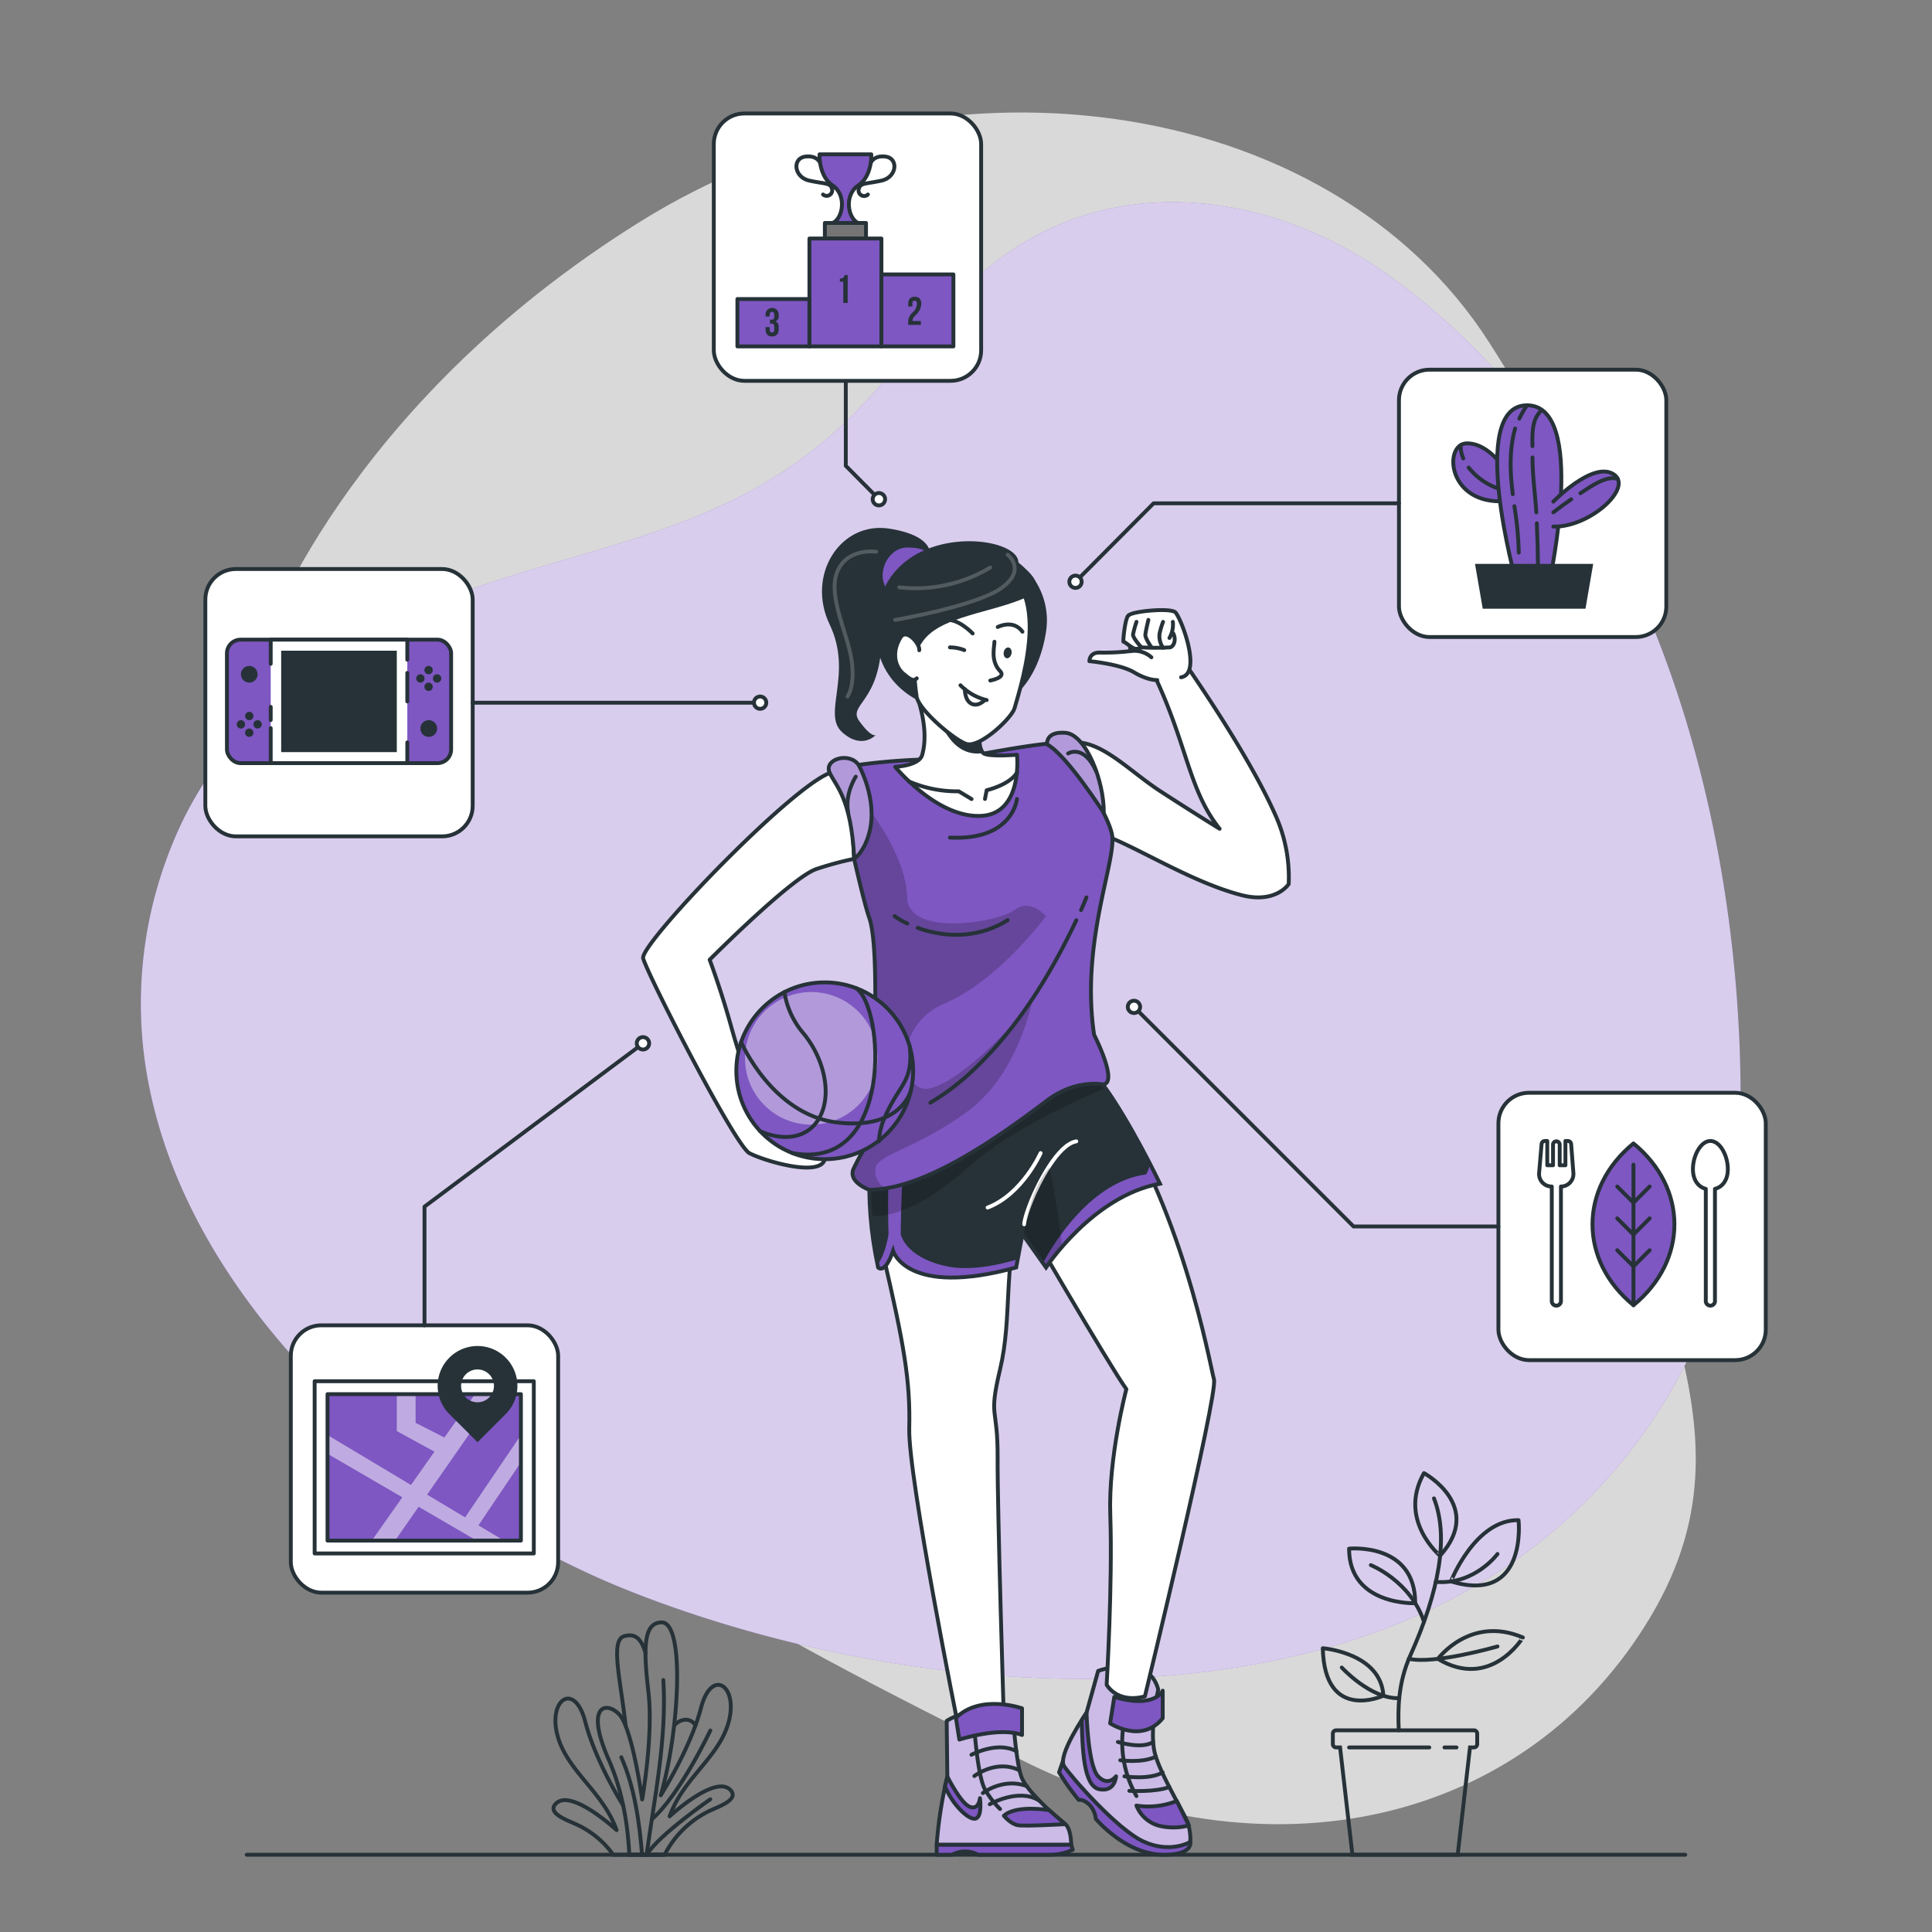<svg xmlns="http://www.w3.org/2000/svg" xmlns:xlink="http://www.w3.org/1999/xlink" viewBox="0 0 500 500"><rect x="0" y="0" width="500" height="500" fill="#808080" stroke="none"/><defs><clipPath id="freepik--clip-path--inject-62"><rect x="90.84" y="354.72" width="37.9" height="50.05" transform="translate(489.53 269.96) rotate(90)" style="fill:#7E57C2;stroke:#263238;stroke-linecap:round;stroke-linejoin:round"></rect></clipPath><clipPath id="freepik--clip-path-2--inject-62"><path d="M284.2,432.43s13-4.79,15.55,4.79c0,0-2.32,10.55-.93,16.31s8.38,16.79,8.82,18.89c.84,4.09.2,4.37.2,4.37s-5.09,2.94-11.92-.21-18.68-16.7-20.53-19.49,5.8-13.83,5.8-13.83Z" style="fill:#fff;stroke:#263238;stroke-linecap:round;stroke-linejoin:round"></path></clipPath><clipPath id="freepik--clip-path-3--inject-62"><path d="M235.31,267.16s-16.15,23.2-8.06,60.86c0,0,1.7,2,3.88-4.29,0,0,3.46,12.07,31.85,4.29l1.63-8.64,6.1,8.64s12.13-18.53,29.49-21.69c0,0-7.74-16.13-14.77-25.67l-5.84-17.45Z" style="fill:#263238;stroke:#263238;stroke-miterlimit:10"></path></clipPath><clipPath id="freepik--clip-path-4--inject-62"><path d="M245,445.38s5.54-3.95,17-3.16c0,0,.83,13.75,2.39,17.75s9.78,10.93,11.31,12.12,1.53,5.34,1.53,5.34H242.41a110.26,110.26,0,0,1,2.76-17.66Z" style="fill:#fff;stroke:#263238;stroke-linecap:round;stroke-linejoin:round"></path></clipPath><clipPath id="freepik--clip-path-5--inject-62"><path d="M274.65,192.39s11.83,17,13.13,23.55-8.19,27.72-4.63,51.85c0,0,6.44,12.56,2.28,12.87,0,0-7-1.5-14.48,4.17-12.51,9.45-31.62,23.08-46,23.08,0,0-5.68-2-4-5.54a62.76,62.76,0,0,1,4-7.12s3.54-47.87,0-57.76c-1.24-3.46-3.91-15.24-3.91-15.24-.55-16.67-4.38-23.29-4.38-23.29s9.86-2.54,30.84-2.58C247.53,196.38,270.87,191.69,274.65,192.39Z" style="fill:#7E57C2;stroke:#263238;stroke-linecap:round;stroke-linejoin:round"></path></clipPath><clipPath id="freepik--clip-path-6--inject-62"><path d="M271,192.65s-.54-3.42,4.74-3,10,12.38,9.92,20.73C285.61,210.35,276.16,195.48,271,192.65Z" style="fill:#7E57C2;stroke:#263238;stroke-linecap:round;stroke-linejoin:round"></path></clipPath><clipPath id="freepik--clip-path-7--inject-62"><path d="M221.08,222.25s2.56-1.64,3.9-6.78c2.27-8.7-2.78-17.51-2.78-17.51-2.4-3.46-9.07-1.49-7.49,2S220.29,206.47,221.08,222.25Z" style="fill:#7E57C2;stroke:#263238;stroke-linecap:round;stroke-linejoin:round"></path></clipPath></defs><g id="freepik--background-simple--inject-62"><path d="M67.93,167.09s-27.88,72,11.3,144.5S199.11,422.39,263.7,455.14s131.66,16.8,163.53-36.84-11.84-91.93-11.9-168.42,11.45-96.74-30-161.36-143.06-78.93-219.9-31S67.93,167.09,67.93,167.09Z" style="fill:#fff;opacity:0.7"></path><path d="M38.92,282.72a108.62,108.62,0,0,1,5.78-64.5c11.56-28.56,36.37-48.85,64.18-60.69C149.28,140.32,189,140,221.79,106.28c10.13-10.4,18.64-22.31,29-32.49,30.52-30,75.19-26.4,108.55-2.58,69.59,49.69,94.62,148.11,90.75,229.47-1.74,36.51-19.17,70.49-46.76,94.45-62.4,54.18-168.36,45.06-240,16.78C109.83,390.82,51.47,341.62,38.92,282.72Z" style="fill:#7E57C2"></path><path d="M38.92,282.72a108.62,108.62,0,0,1,5.78-64.5c11.56-28.56,36.37-48.85,64.18-60.69C149.28,140.32,189,140,221.79,106.28c10.13-10.4,18.64-22.31,29-32.49,30.52-30,75.19-26.4,108.55-2.58,69.59,49.69,94.62,148.11,90.75,229.47-1.74,36.51-19.17,70.49-46.76,94.45-62.4,54.18-168.36,45.06-240,16.78C109.83,390.82,51.47,341.62,38.92,282.72Z" style="fill:#fff;opacity:0.7"></path></g><g id="freepik--Floor--inject-62"><line x1="63.85" y1="480" x2="436.15" y2="480" style="fill:none;stroke:#263238;stroke-linecap:round;stroke-linejoin:round"></line></g><g id="freepik--Plant--inject-62"><path d="M342.34,426.56s15.05,1.19,15.68,12.29C358,438.85,342.78,445.87,342.34,426.56Z" style="fill:none;stroke:#263238;stroke-linecap:round;stroke-linejoin:round"></path><path d="M372.12,429.32s8.41-11.37,22-5.54C394.12,423.78,385.82,437.52,372.12,429.32Z" style="fill:none;stroke:#263238;stroke-linecap:round;stroke-linejoin:round"></path><path d="M393,393.42s2.42,21.87-17.49,15.85C375.47,409.27,381.79,393.19,393,393.42Z" style="fill:none;stroke:#263238;stroke-linecap:round;stroke-linejoin:round"></path><path d="M368.52,381.24s15.74,8.5,4.17,21.38C372.69,402.62,361.64,393.42,368.52,381.24Z" style="fill:none;stroke:#263238;stroke-linecap:round;stroke-linejoin:round"></path><path d="M349.14,400.79s17.12-1.73,17.12,14.12C366.26,414.91,349.14,415.59,349.14,400.79Z" style="fill:none;stroke:#263238;stroke-linecap:round;stroke-linejoin:round"></path><path d="M362,447.8c-.24-5.32-.24-12.16,3-19.39,7.49-16.68,10-30.73,6.11-40.63" style="fill:none;stroke:#263238;stroke-linecap:round;stroke-linejoin:round"></path><path d="M354.77,405.05s10.26,4.08,13.75,14.65" style="fill:none;stroke:#263238;stroke-linecap:round;stroke-linejoin:round"></path><path d="M387.55,402.17s-5.93,8.08-16,7.21" style="fill:none;stroke:#263238;stroke-linecap:round;stroke-linejoin:round"></path><path d="M387.55,426.1s-16.42,4.73-22.95,3.18" style="fill:none;stroke:#263238;stroke-linecap:round;stroke-linejoin:round"></path><path d="M347.25,431.56s7.34,8.06,14.72,7.93" style="fill:none;stroke:#263238;stroke-linecap:round;stroke-linejoin:round"></path><path d="M381.5,447.8H345.81a.87.87,0,0,0-.87.87v2.71a.87.87,0,0,0,.87.86h1L350,480h27.25l3.18-27.76h1a.87.87,0,0,0,.87-.86v-2.71A.87.87,0,0,0,381.5,447.8Z" style="fill:none;stroke:#263238;stroke-miterlimit:10"></path><line x1="349.14" y1="452.24" x2="369.9" y2="452.24" style="fill:none;stroke:#263238;stroke-linecap:round;stroke-linejoin:round"></line><line x1="373.82" y1="452.24" x2="376.94" y2="452.24" style="fill:none;stroke:#263238;stroke-linecap:round;stroke-linejoin:round"></line><path d="M189.13,463.35c-3.84-4.38-15.84,6.73-15.84,6.73,3.61-10.11,12.93-15.31,15.34-24.64s-4.51-13.83-7.22-3.41S171,464.63,171,464.63c4.87-16.77,6.28-44.75.26-44.75-4.71,0-4.8,6.44-3.46,17.87s-1.61,27.95-1.61,27.95-2.55-18.45-5.92-22-9-2.46-2.69,11.8c3.84,8.7,5,18.2,5.28,24.51H172a25.59,25.59,0,0,1,11.46-11.28C185.82,467.59,191.29,465.81,189.13,463.35Z" style="fill:none;stroke:#263238;stroke-linecap:round;stroke-linejoin:round"></path><path d="M167.34,480c2-14.65,5.27-30,4.33-45.2" style="fill:none;stroke:#263238;stroke-linecap:round;stroke-linejoin:round"></path><path d="M160.79,454.77c3.41,7.71,4.72,16.88,5.37,25.23" style="fill:none;stroke:#263238;stroke-linecap:round;stroke-linejoin:round"></path><path d="M183.83,447.86s-7.82,16.51-15,22.85" style="fill:none;stroke:#263238;stroke-linecap:round;stroke-linejoin:round"></path><path d="M183.83,465.65s-13.22,9.13-16.47,14.35" style="fill:none;stroke:#263238;stroke-linecap:round;stroke-linejoin:round"></path><path d="M180,446.57c-1.24-2.11-3.77-1.9-5.48-.08" style="fill:none;stroke:#263238;stroke-linecap:round;stroke-linejoin:round"></path><path d="M161.28,467.26s-7.12-11.27-9.82-21.69-9.63-5.9-7.22,3.42,11.73,14.53,15.34,24.64c0,0-12-11.11-15.84-6.73-2.16,2.46,3.31,4.24,5.68,5.37a23.82,23.82,0,0,1,9.27,7.73h13" style="fill:none;stroke:#263238;stroke-linecap:round;stroke-linejoin:round"></path><path d="M167.09,427.82c-1.19-3.91-2.78-5.13-5.52-4.39-3.7,1-1,11.07.35,23.14" style="fill:none;stroke:#263238;stroke-linecap:round;stroke-linejoin:round"></path></g><g id="freepik--Icons--inject-62"><polyline points="218.89 97.56 218.89 120.55 227.46 129.19" style="fill:none;stroke:#263238;stroke-linecap:round;stroke-linejoin:round"></polyline><path d="M229.06,129.19a1.6,1.6,0,1,1-1.6-1.59A1.6,1.6,0,0,1,229.06,129.19Z" style="fill:#fff;stroke:#263238;stroke-linecap:round;stroke-linejoin:round"></path><rect x="184.73" y="29.37" width="69.19" height="69.19" rx="7.9" style="fill:#fff;stroke:#263238;stroke-linecap:round;stroke-linejoin:round"></rect><rect x="362.05" y="95.67" width="69.19" height="69.19" rx="7.9" style="fill:#fff;stroke:#263238;stroke-linecap:round;stroke-linejoin:round"></rect><polyline points="362.05 130.26 298.55 130.26 278.34 150.56" style="fill:none;stroke:#263238;stroke-linecap:round;stroke-linejoin:round"></polyline><path d="M279.93,150.56a1.59,1.59,0,1,1-1.59-1.59A1.59,1.59,0,0,1,279.93,150.56Z" style="fill:#fff;stroke:#263238;stroke-linecap:round;stroke-linejoin:round"></path><rect x="387.79" y="282.81" width="69.19" height="69.19" rx="7.9" style="fill:#fff;stroke:#263238;stroke-linecap:round;stroke-linejoin:round"></rect><polyline points="387.79 317.41 350.3 317.41 293.47 260.58" style="fill:none;stroke:#263238;stroke-linecap:round;stroke-linejoin:round"></polyline><path d="M295.06,260.58a1.59,1.59,0,1,1-1.59-1.59A1.59,1.59,0,0,1,295.06,260.58Z" style="fill:#fff;stroke:#263238;stroke-linecap:round;stroke-linejoin:round"></path><rect x="75.26" y="342.99" width="69.19" height="69.19" rx="7.9" style="fill:#fff;stroke:#263238;stroke-linecap:round;stroke-linejoin:round"></rect><polyline points="109.86 342.99 109.86 312.28 166.43 270.02" style="fill:none;stroke:#263238;stroke-linecap:round;stroke-linejoin:round"></polyline><path d="M168,270a1.6,1.6,0,1,1-1.6-1.59A1.6,1.6,0,0,1,168,270Z" style="fill:#fff;stroke:#263238;stroke-linecap:round;stroke-linejoin:round"></path><rect x="53.14" y="147.26" width="69.19" height="69.19" rx="7.9" style="fill:#fff;stroke:#263238;stroke-linecap:round;stroke-linejoin:round"></rect><line x1="122.33" y1="181.86" x2="196.72" y2="181.86" style="fill:none;stroke:#263238;stroke-linecap:round;stroke-linejoin:round"></line><path d="M198.31,181.86a1.59,1.59,0,1,1-1.59-1.6A1.59,1.59,0,0,1,198.31,181.86Z" style="fill:#fff;stroke:#263238;stroke-linecap:round;stroke-linejoin:round"></path><rect x="58.73" y="165.54" width="58.02" height="31.96" rx="3.54" style="fill:#7E57C2;stroke:#263238;stroke-linecap:round;stroke-linejoin:round"></rect><rect x="70.06" y="165.54" width="35.35" height="31.96" style="fill:#fff"></rect><line x1="70.06" y1="186.35" x2="70.06" y2="182.94" style="fill:#fff;stroke:#263238;stroke-linecap:round;stroke-linejoin:round"></line><polyline points="105.41 192.13 105.41 197.5 70.06 197.5 70.06 188.45" style="fill:none;stroke:#263238;stroke-linecap:round;stroke-linejoin:round"></polyline><line x1="105.41" y1="174.15" x2="105.41" y2="181.52" style="fill:#fff;stroke:#263238;stroke-linecap:round;stroke-linejoin:round"></line><polyline points="70.06 171.79 70.06 165.54 105.41 165.54 105.41 170.74" style="fill:none;stroke:#263238;stroke-linecap:round;stroke-linejoin:round"></polyline><path d="M113.12,188.54a2.16,2.16,0,1,1-2.16-2.16A2.16,2.16,0,0,1,113.12,188.54Z" style="fill:#263238"></path><path d="M112,173.42a1.08,1.08,0,1,1-1.08-1.08A1.08,1.08,0,0,1,112,173.42Z" style="fill:#263238"></path><path d="M112,177.74a1.08,1.08,0,1,1-1.08-1.08A1.08,1.08,0,0,1,112,177.74Z" style="fill:#263238"></path><path d="M113.12,176.66a1.08,1.08,0,0,1,0-2.16,1.08,1.08,0,0,1,0,2.16Z" style="fill:#263238"></path><path d="M108.8,176.66a1.08,1.08,0,0,1,0-2.16,1.08,1.08,0,0,1,0,2.16Z" style="fill:#263238"></path><circle cx="64.51" cy="174.5" r="2.16" style="fill:#263238"></circle><path d="M63.43,189.62a1.08,1.08,0,1,1,2.16,0,1.08,1.08,0,0,1-2.16,0Z" style="fill:#263238"></path><path d="M63.43,185.3a1.08,1.08,0,1,1,2.16,0,1.08,1.08,0,0,1-2.16,0Z" style="fill:#263238"></path><path d="M62.35,186.38a1.08,1.08,0,1,1-1.08,1.08A1.08,1.08,0,0,1,62.35,186.38Z" style="fill:#263238"></path><path d="M66.67,186.38a1.08,1.08,0,1,1-1.08,1.08A1.08,1.08,0,0,1,66.67,186.38Z" style="fill:#263238"></path><rect x="72.77" y="168.4" width="29.92" height="26.25" style="fill:#263238"></rect><path d="M389.82,122s-4.24-7.28-10.18-7.26-5.23,15,8.56,15Z" style="fill:#7E57C2;stroke:#263238;stroke-linecap:round;stroke-linejoin:round"></path><path d="M392.37,150.56s-12.73-45.67,2.83-45.67,5.94,44.88,5.94,44.88Z" style="fill:#7E57C2;stroke:#263238;stroke-linecap:round;stroke-linejoin:round"></path><path d="M402,129.81s10.18-10.5,15.56-7.1-6.22,13.85-15.56,13.57" style="fill:#7E57C2;stroke:#263238;stroke-linecap:round;stroke-linejoin:round"></path><path d="M391.92,131a89,89,0,0,1,1.14,12" style="fill:none;stroke:#263238;stroke-linecap:round;stroke-linejoin:round"></path><path d="M392.11,110.9c-1.56,5.57-1.32,11.34-.6,17" style="fill:none;stroke:#263238;stroke-linecap:round;stroke-linejoin:round"></path><path d="M395.2,104.89a23,23,0,0,0-2,3.46" style="fill:none;stroke:#263238;stroke-linecap:round;stroke-linejoin:round"></path><path d="M397.73,135.43c.17,3.86.28,7.73.31,11.6" style="fill:none;stroke:#263238;stroke-linecap:round;stroke-linejoin:round"></path><path d="M396.61,118.38c0,4.76.68,9.47,1,14.21" style="fill:none;stroke:#263238;stroke-linecap:round;stroke-linejoin:round"></path><path d="M398.54,106.62c-2.12,2.18-2,6-1.94,8.85" style="fill:none;stroke:#263238;stroke-linecap:round;stroke-linejoin:round"></path><path d="M409,127.65c2.37-1.51,6.64-4.73,9.66-3.72" style="fill:none;stroke:#263238;stroke-linecap:round;stroke-linejoin:round"></path><path d="M402,132.59c1.51-1.17,3.06-2.29,4.63-3.37" style="fill:none;stroke:#263238;stroke-linecap:round;stroke-linejoin:round"></path><path d="M380.08,121a16.87,16.87,0,0,0,7.39,5.33" style="fill:none;stroke:#263238;stroke-linecap:round;stroke-linejoin:round"></path><path d="M378,115.23a8.58,8.58,0,0,0,.7,3.42" style="fill:none;stroke:#263238;stroke-linecap:round;stroke-linejoin:round"></path><polygon points="410.32 157.53 383.73 157.53 381.73 145.94 412.32 145.94 410.32 157.53" style="fill:#263238"></polygon><path d="M225.11,42.75s.5-2.63,4-2.23,3.06,5.34-1,6.23-5.4.53-5.84,2.06a1.44,1.44,0,0,0,2.34,1.53" style="fill:none;stroke:#263238;stroke-linecap:round;stroke-linejoin:round"></path><path d="M212.48,42.75s-.5-2.63-4-2.23-3.07,5.34,1,6.23,5.4.53,5.83,2.06A1.44,1.44,0,0,1,213,50.34" style="fill:none;stroke:#263238;stroke-linecap:round;stroke-linejoin:round"></path><path d="M222.1,48c3.68-2.46,3.39-8.06,3.39-8.06H212.1s-.29,5.6,3.39,8.06,2.71,8.51,0,9.72h6.61C219.39,56.49,218.41,50.45,222.1,48Z" style="fill:#7E57C2;stroke:#263238;stroke-linecap:round;stroke-linejoin:round"></path><rect x="213.47" y="57.7" width="10.65" height="4.03" style="fill:#757575;stroke:#263238;stroke-linecap:round;stroke-linejoin:round"></rect><rect x="209.48" y="61.73" width="18.63" height="27.92" style="fill:#7E57C2;stroke:#263238;stroke-linecap:round;stroke-linejoin:round"></rect><rect x="228.11" y="71.02" width="18.63" height="18.63" style="fill:#7E57C2;stroke:#263238;stroke-linecap:round;stroke-linejoin:round"></rect><rect x="190.84" y="77.39" width="18.63" height="12.26" style="fill:#7E57C2;stroke:#263238;stroke-linecap:round;stroke-linejoin:round"></rect><path d="M217.36,72.09a1.12,1.12,0,0,0,1.25-.91h.77v7.23h-1.14V72.9h-.88Z" style="fill:#263238"></path><path d="M236.71,77.83c-.36,0-.59.2-.59.72v.77h-1.07v-.7c0-1.16.58-1.82,1.69-1.82s1.69.66,1.69,1.82a4,4,0,0,1-1.4,2.86c-.67.72-.86,1.06-.86,1.45a.76.76,0,0,0,0,.15h2.15v1h-3.28v-.89a3.15,3.15,0,0,1,1.13-2.31,3,3,0,0,0,1.12-2.26C237.3,78,237.07,77.83,236.71,77.83Z" style="fill:#263238"></path><path d="M200.38,81.55c0-.65-.23-.82-.59-.82s-.59.19-.59.71v.47h-1.07v-.4a1.7,1.7,0,1,1,3.39,0v.19a1.4,1.4,0,0,1-.8,1.48v0a1.46,1.46,0,0,1,.8,1.51v.56c0,1.16-.58,1.82-1.7,1.82s-1.69-.66-1.69-1.82v-.6h1.07v.68c0,.51.23.71.59.71s.59-.18.59-.82v-.57c0-.67-.23-.91-.74-.91h-.39v-1h.45c.42,0,.68-.18.68-.76Z" style="fill:#263238"></path><rect x="81.43" y="357.46" width="56.72" height="44.57" style="fill:none;stroke:#263238;stroke-linecap:round;stroke-linejoin:round"></rect><rect x="90.84" y="354.72" width="37.9" height="50.05" transform="translate(489.53 269.96) rotate(90)" style="fill:#7E57C2"></rect><g style="clip-path:url(#freepik--clip-path--inject-62)"><polygon points="134.81 378.43 134.81 371.39 120.37 392.7 110.53 386.81 128.64 360.8 122.92 360.8 115.01 372.03 107.56 368.24 107.56 360.8 102.69 360.8 102.69 370.36 112.44 375.69 106.36 384.31 84.76 371.39 84.76 376.23 104.12 387.5 96.23 398.7 102.25 398.7 108.34 389.95 123.36 398.7 130.4 398.7 123.82 394.76 134.81 378.43" style="fill:#fff;opacity:0.5"></polygon></g><rect x="90.84" y="354.72" width="37.9" height="50.05" transform="translate(489.53 269.96) rotate(90)" style="fill:none;stroke:#263238;stroke-linecap:round;stroke-linejoin:round"></rect><path d="M130.88,351.37h0a10.31,10.31,0,0,0-14.59,0h0a10.31,10.31,0,0,0,0,14.59l7.3,7.29,7.29-7.29A10.31,10.31,0,0,0,130.88,351.37Zm-4.29,10.29h0a4.25,4.25,0,1,1,0-6h0A4.24,4.24,0,0,1,126.59,361.66Z" style="fill:#263238"></path><path d="M422.74,295.92h0c-14.14,11.56-14.14,30.31,0,41.87h0C436.87,326.23,436.87,307.48,422.74,295.92Z" style="fill:#7E57C2;stroke:#263238;stroke-linecap:round;stroke-linejoin:round"></path><line x1="422.74" y1="337.79" x2="422.74" y2="301.42" style="fill:none;stroke:#263238;stroke-linecap:round;stroke-linejoin:round"></line><polyline points="426.93 307.07 422.74 311.26 418.54 307.07" style="fill:none;stroke:#263238;stroke-linecap:round;stroke-linejoin:round"></polyline><polyline points="426.93 315.31 422.74 319.51 418.54 315.31" style="fill:none;stroke:#263238;stroke-linecap:round;stroke-linejoin:round"></polyline><polyline points="426.93 323.56 422.74 327.75 418.54 323.56" style="fill:none;stroke:#263238;stroke-linecap:round;stroke-linejoin:round"></polyline><path d="M447.16,302.57c0-3.47-2-7.28-4.51-7.28s-4.52,3.81-4.52,7.28c0,2.89,1.42,4.61,3.33,5.11V336.6a1.19,1.19,0,1,0,2.37,0V307.68C445.75,307.18,447.16,305.46,447.16,302.57Z" style="fill:none;stroke:#263238;stroke-linecap:round;stroke-linejoin:round"></path><path d="M406.61,296.08a.86.86,0,0,0-.86-.79h-.62v6.28h-1.48v-5.42a.87.87,0,0,0-1.73,0v5.42h-1.49v-6.28h-.61a.86.86,0,0,0-.86.79l-.64,7.48a3.24,3.24,0,0,0,3.22,3.51h.06V336.6a1.19,1.19,0,1,0,2.37,0V307.07h0a3.24,3.24,0,0,0,3.22-3.51Z" style="fill:none;stroke:#263238;stroke-linecap:round;stroke-linejoin:round"></path></g><g id="freepik--Character--inject-62"><path d="M275.09,455.74l-1,2.93a59.22,59.22,0,0,0,5.08,7.15s1-.33,2.65,1.12a6.13,6.13,0,0,1,1.76,3.76s7.63,9.17,17.33,9.3,6.77-4.75,6.77-4.75Z" style="fill:#7E57C2;stroke:#263238;stroke-linecap:round;stroke-linejoin:round"></path><path d="M284.2,432.43s13-4.79,15.55,4.79c0,0-2.32,10.55-.93,16.31s8.38,16.79,8.82,18.89c.84,4.09.2,4.37.2,4.37s-5.09,2.94-11.92-.21-18.68-16.7-20.53-19.49,5.8-13.83,5.8-13.83Z" style="fill:#fff"></path><g style="clip-path:url(#freepik--clip-path-2--inject-62)"><path d="M284.2,432.43s13-4.79,15.55,4.79c0,0-2.32,10.55-.93,16.31s8.38,16.79,8.82,18.89c.84,4.09.2,4.37.2,4.37s-5.09,2.94-11.92-.21-18.68-16.7-20.53-19.49,5.8-13.83,5.8-13.83Z" style="fill:#7E57C2;opacity:0.4"></path></g><path d="M284.2,432.43s13-4.79,15.55,4.79c0,0-2.32,10.55-.93,16.31s8.38,16.79,8.82,18.89c.84,4.09.2,4.37.2,4.37s-5.09,2.94-11.92-.21-18.68-16.7-20.53-19.49,5.8-13.83,5.8-13.83Z" style="fill:none;stroke:#263238;stroke-linecap:round;stroke-linejoin:round"></path><path d="M281.19,443.26s.35,13.67,3,16.45,4.64,0,4.64,0-.23,4.17-4.37,3.33-4.31-10.74-4.52-17.86Z" style="fill:#7E57C2;stroke:#263238;stroke-linecap:round;stroke-linejoin:round"></path><path d="M290.85,446a28.23,28.23,0,0,0,3.26,18.81" style="fill:none;stroke:#263238;stroke-linecap:round;stroke-linejoin:round"></path><path d="M294.11,467.28a8.76,8.76,0,0,0,5.56,5.14,15.47,15.47,0,0,0,8,0l-3.12-6.33A19.88,19.88,0,0,1,294.11,467.28Z" style="fill:#7E57C2;stroke:#263238;stroke-linecap:round;stroke-linejoin:round"></path><path d="M292.27,463.47s6.8.4,10.35-1" style="fill:none;stroke:#263238;stroke-linecap:round;stroke-linejoin:round"></path><path d="M291,459.71s6.35,1,9.9-1" style="fill:none;stroke:#263238;stroke-linecap:round;stroke-linejoin:round"></path><path d="M289.93,455.55s5.57.81,9.2-.92" style="fill:none;stroke:#263238;stroke-linecap:round;stroke-linejoin:round"></path><path d="M289.31,450.82s6.19,1.95,9.13,0" style="fill:none;stroke:#263238;stroke-linecap:round;stroke-linejoin:round"></path><path d="M288.38,439.16,287.3,446s8.19,5.41,13.61-1.34l0-7.11S298.88,442.31,288.38,439.16Z" style="fill:#7E57C2;stroke:#263238;stroke-linecap:round;stroke-linejoin:round"></path><path d="M235.31,267.16s-12,34.93-6.69,57.82,7,32.28,6.69,44.72S248,446.81,248,446.81h11.86s-1.76-56-1.68-69.57-2.45-9.86.67-23,.8-26.38,5.12-40.62c0,0,23.31,40.09,27.53,45.89,0,0-4.69,17.61-4.16,32.58.61,17.53-.94,43.92-.94,43.92s2.65,4.95,9.9,3c0,0,18.94-78.11,17.88-82s-8.44-46.14-28.71-74.19c0,0-3.46-11.94-5.84-19.58Z" style="fill:#fff;stroke:#263238;stroke-linecap:round;stroke-linejoin:round"></path><path d="M235.31,267.16s-16.15,23.2-8.06,60.86c0,0,1.7,2,3.88-4.29,0,0,3.46,12.07,31.85,4.29l1.63-8.64,6.1,8.64s12.13-18.53,29.49-21.69c0,0-7.74-16.13-14.77-25.67l-5.84-17.45Z" style="fill:#263238"></path><g style="clip-path:url(#freepik--clip-path-3--inject-62)"><path d="M265.06,316.85s0-1.56,1.87-6.17c1.79-4.46,6.86-14.51,11.61-15.3" style="fill:none;stroke:#fff;stroke-linecap:round;stroke-linejoin:round"></path><path d="M269.31,298.42s-4.75,10.68-13.72,14.1" style="fill:none;stroke:#fff;stroke-linecap:round;stroke-linejoin:round"></path><path d="M263.38,325.9,263,328c-28.39,7.78-31.85-4.28-31.85-4.28C229,330,227.25,328,227.25,328c-.05-.23-.1-.47-.14-.7,2.16-2.84,2.84-7.93,2.84-7.93-1-32.64,4.74-43.89,4.74-43.89h3.17c-4.55,7.74-4.75,43.89-4.75,43.89s1,5.93,11.67,8.3C251.16,329.11,259.15,327.19,263.38,325.9Z" style="fill:#7E57C2"></path><path d="M300.21,306.33C282.84,309.5,270.72,328,270.72,328l-.8-1.12h0c2.48-4.61,12.24-21.07,26.68-22.93a7.79,7.79,0,0,0,1-2.79C299.22,304.26,300.21,306.33,300.21,306.33Z" style="fill:#7E57C2"></path><path d="M271.58,302.15s2.22,10.2,3.3,20.52a54.24,54.24,0,0,0-4.16,5.35l-5.78-8.18C265.54,315.35,267.19,307.22,271.58,302.15Z" style="opacity:0.2"></path><path d="M286.1,281.57c-7.32,3.13-25.17,11.23-34.46,19.6s-18.66,14.1-26.36,13.49c-2.35-29.71,10-47.49,10-47.49l44.28-4,5.85,17.45Z" style="opacity:0.2"></path></g><path d="M235.31,267.16s-16.15,23.2-8.06,60.86c0,0,1.7,2,3.88-4.29,0,0,3.46,12.07,31.85,4.29l1.63-8.64,6.1,8.64s12.13-18.53,29.49-21.69c0,0-7.74-16.13-14.77-25.67l-5.84-17.45Z" style="fill:none;stroke:#263238;stroke-miterlimit:10"></path><path d="M245,445.38s5.54-3.95,17-3.16c0,0,.83,13.75,2.39,17.75s9.78,10.93,11.31,12.12,1.53,5.34,1.53,5.34H242.41a110.26,110.26,0,0,1,2.76-17.66Z" style="fill:#fff"></path><g style="clip-path:url(#freepik--clip-path-4--inject-62)"><path d="M245,445.38s5.54-3.95,17-3.16c0,0,.83,13.75,2.39,17.75s9.78,10.93,11.31,12.12,1.53,5.34,1.53,5.34H242.41a110.26,110.26,0,0,1,2.76-17.66Z" style="fill:#7E57C2;opacity:0.4"></path></g><path d="M245,445.38s5.54-3.95,17-3.16c0,0,.83,13.75,2.39,17.75s9.78,10.93,11.31,12.12,1.53,5.34,1.53,5.34H242.41a110.26,110.26,0,0,1,2.76-17.66Z" style="fill:none;stroke:#263238;stroke-linecap:round;stroke-linejoin:round"></path><path d="M245.17,459.77s3.43,6.91,5.81,7.83,2.63-2.24,2.63-2.24.66,4.62-1.05,5.27-6.09-3.59-8-8.32Z" style="fill:#7E57C2;stroke:#263238;stroke-linecap:round;stroke-linejoin:round"></path><path d="M252.16,447.16s.83,12.66,2.79,16a23.13,23.13,0,0,0,3.86,5" style="fill:none;stroke:#263238;stroke-linecap:round;stroke-linejoin:round"></path><path d="M259.81,469.91s1.75,2.18,3.69,2.47,12.19-.29,12.19-.29l-4.18-3.62S263,467,259.81,469.91Z" style="fill:#7E57C2;stroke:#263238;stroke-linecap:round;stroke-linejoin:round"></path><path d="M256.15,466.94s7.43-4.26,12.71-1" style="fill:none;stroke:#263238;stroke-linecap:round;stroke-linejoin:round"></path><path d="M254.36,464.05s5.18-4.05,11.3-1.83" style="fill:none;stroke:#263238;stroke-linecap:round;stroke-linejoin:round"></path><path d="M252.16,459.63s5.58-4.33,11.46-1.57" style="fill:none;stroke:#263238;stroke-linecap:round;stroke-linejoin:round"></path><path d="M251.41,454.13s6.76-3.64,11.68-.88" style="fill:none;stroke:#263238;stroke-linecap:round;stroke-linejoin:round"></path><path d="M242.41,477.43V480h4a7,7,0,0,1,6.7,0h18.79a13.6,13.6,0,0,0,5.73-1.29l-.39-1.28Z" style="fill:#7E57C2;stroke:#263238;stroke-linecap:round;stroke-linejoin:round"></path><path d="M247.39,444.59l.89,5.61s10.45-3.39,16.22-1.19v-6.9S253.75,438.33,247.39,444.59Z" style="fill:#7E57C2;stroke:#263238;stroke-linecap:round;stroke-linejoin:round"></path><path d="M216.86,200c-4.85-4-51.4,44.05-50.41,48s23.74,48.46,27.5,50.44,18.35,6.34,19.49,1.58l-14.33-7.69S194,282.72,189.32,266c-2.66-9.64-5.66-17.62-5.66-17.62s21.36-21.48,27.69-23.5a84.07,84.07,0,0,1,9.73-2.62S223.36,205.38,216.86,200Z" style="fill:#fff;stroke:#263238;stroke-linecap:round;stroke-linejoin:round"></path><path d="M274.65,192.72c8.8-3.11,16.43,6.06,25.73,12.1,8.35,5.42,15.26,9.67,15.26,9.67-8.64-10.78-8.41-23.75-19.1-44.12l6.82-3.42s18.83,26.06,26.81,44.21a39,39,0,0,1,3.34,17.64s-3.31,5.18-12.28,2.84c-14.23-3.69-30.07-14.48-38-16.24Z" style="fill:#fff;stroke:#263238;stroke-linecap:round;stroke-linejoin:round"></path><path d="M274.65,192.39s11.83,17,13.13,23.55-8.19,27.72-4.63,51.85c0,0,6.44,12.56,2.28,12.87,0,0-7-1.5-14.48,4.17-12.51,9.45-31.62,23.08-46,23.08,0,0-5.68-2-4-5.54a62.76,62.76,0,0,1,4-7.12s3.54-47.87,0-57.76c-1.24-3.46-3.91-15.24-3.91-15.24-.55-16.67-4.38-23.29-4.38-23.29s9.86-2.54,30.84-2.58C247.53,196.38,270.87,191.69,274.65,192.39Z" style="fill:#7E57C2"></path><g style="clip-path:url(#freepik--clip-path-5--inject-62)"><path d="M267.33,258.29s-3.52,19.42-16.72,29.18-23.11,11.16-24,14.68a4.91,4.91,0,0,0,2.67,5.39,27,27,0,0,1-4.32.37s-5.68-2-4-5.54a64.55,64.55,0,0,1,4-7.12s3.55-47.86,0-57.75c-1.24-3.47-3.9-15.24-3.9-15.24a94.78,94.78,0,0,0-.86-10.25,17.16,17.16,0,0,1,5.34-1.65s9,11.5,9.23,21.89,23.73,6.44,27.8,3.27,8.13,1.58,8.13,1.58-12.22,16.64-26.2,22.56-11.59,23.85-3.75,22S263.08,265.14,267.33,258.29Z" style="opacity:0.2"></path></g><path d="M274.65,192.39s11.83,17,13.13,23.55-8.19,27.72-4.63,51.85c0,0,6.44,12.56,2.28,12.87,0,0-7-1.5-14.48,4.17-12.51,9.45-31.62,23.08-46,23.08,0,0-5.68-2-4-5.54a62.76,62.76,0,0,1,4-7.12s3.54-47.87,0-57.76c-1.24-3.46-3.91-15.24-3.91-15.24-.55-16.67-4.38-23.29-4.38-23.29s9.86-2.54,30.84-2.58C247.53,196.38,270.87,191.69,274.65,192.39Z" style="fill:none;stroke:#263238;stroke-linecap:round;stroke-linejoin:round"></path><path d="M271,192.65s-.54-3.42,4.74-3,10,12.38,9.92,20.73C285.61,210.35,276.16,195.48,271,192.65Z" style="fill:#7E57C2"></path><g style="clip-path:url(#freepik--clip-path-6--inject-62)"><path d="M271,192.65s-.54-3.42,4.74-3,10,12.38,9.92,20.73C285.61,210.35,276.16,195.48,271,192.65Z" style="fill:#fff;opacity:0.4"></path></g><path d="M271,192.65s-.54-3.42,4.74-3,10,12.38,9.92,20.73C285.61,210.35,276.16,195.48,271,192.65Z" style="fill:none;stroke:#263238;stroke-linecap:round;stroke-linejoin:round"></path><path d="M221.08,222.25s2.56-1.64,3.9-6.78c2.27-8.7-2.78-17.51-2.78-17.51-2.4-3.46-9.07-1.49-7.49,2S220.29,206.47,221.08,222.25Z" style="fill:#7E57C2"></path><g style="clip-path:url(#freepik--clip-path-7--inject-62)"><path d="M221.08,222.25s2.56-1.64,3.9-6.78c2.27-8.7-2.78-17.51-2.78-17.51-2.4-3.46-9.07-1.49-7.49,2S220.29,206.47,221.08,222.25Z" style="fill:#fff;opacity:0.4"></path></g><path d="M221.08,222.25s2.56-1.64,3.9-6.78c2.27-8.7-2.78-17.51-2.78-17.51-2.4-3.46-9.07-1.49-7.49,2S220.29,206.47,221.08,222.25Z" style="fill:none;stroke:#263238;stroke-linecap:round;stroke-linejoin:round"></path><path d="M278.55,238.16C272,252,263.6,265.68,252.45,276.38a62.06,62.06,0,0,1-11.68,9" style="fill:none;stroke:#263238;stroke-linecap:round;stroke-linejoin:round"></path><path d="M281.17,232.25c-.44,1.1-.92,2.19-1.4,3.27" style="fill:none;stroke:#263238;stroke-linecap:round;stroke-linejoin:round"></path><path d="M237.5,240.13c7.69,2.8,16.26,2.48,23.28-2" style="fill:none;stroke:#263238;stroke-linecap:round;stroke-linejoin:round"></path><path d="M231.53,237.1a18.23,18.23,0,0,0,3.28,1.91" style="fill:none;stroke:#263238;stroke-linecap:round;stroke-linejoin:round"></path><path d="M263.19,206.77s-1,10.81-17.35,10" style="fill:none;stroke:#263238;stroke-linecap:round;stroke-linejoin:round"></path><path d="M221.47,201s-2.95,4.45-1.94,9.39" style="fill:none;stroke:#263238;stroke-linecap:round;stroke-linejoin:round"></path><path d="M276.42,195s4-2.58,7.26,4.59" style="fill:none;stroke:#263238;stroke-linecap:round;stroke-linejoin:round"></path><circle cx="213.44" cy="277.12" r="22.88" style="fill:#7E57C2;stroke:#263238;stroke-linecap:round;stroke-linejoin:round"></circle><circle cx="209.96" cy="273.91" r="17.16" transform="translate(-127.4 201.15) rotate(-40.36)" style="fill:#fff;opacity:0.4"></circle><path d="M191.8,269.68s8.08,18.84,24.89,20.82,19.1-8.48,19.1-8.48" style="fill:none;stroke:#263238;stroke-linecap:round;stroke-linejoin:round"></path><path d="M221.47,255.69c7.44,4.57,10,47.6-16.39,42.73" style="fill:none;stroke:#263238;stroke-linecap:round;stroke-linejoin:round"></path><path d="M203,256.75a21.52,21.52,0,0,0,4.7,10.41c5.41,6.33,7.9,16,4.26,22.3-2.8,4.88-8.71,6.13-15.26,3.28" style="fill:none;stroke:#263238;stroke-linecap:round;stroke-linejoin:round"></path><path d="M235.47,270.93c.85,9.28-2.78,9.59-6.53,18.32a17.52,17.52,0,0,0-1.48,6.13" style="fill:none;stroke:#263238;stroke-linecap:round;stroke-linejoin:round"></path><path d="M254.27,211.12c-11.53.92-22.6-12.66-22.6-12.66s6.25-.26,7-3.12c2.52-9-3.7-20.92-3.7-20.92s27.57,3,22.23,8.87a15.81,15.81,0,0,0-2.49,3.57c-2,4-1.1,7.18-.27,8a1.25,1.25,0,0,0,.19.15c1.61.9,8.57.32,8.57.32S264.79,210.28,254.27,211.12Z" style="fill:#fff;stroke:#263238;stroke-linecap:round;stroke-linejoin:round"></path><path d="M235.3,202.26a31.18,31.18,0,0,0,12.82,2.53l3.32,2" style="fill:none;stroke:#263238;stroke-linecap:round;stroke-linejoin:round"></path><path d="M254.91,206.77l.44-2.26s5.81-1.31,7.84-4.54" style="fill:none;stroke:#263238;stroke-linecap:round;stroke-linejoin:round"></path><path d="M254.48,194.87c-8.64,1.52-11.74-9.65-11.74-9.65s6.94-1.47,12,1.64C252.74,190.84,253.65,194,254.48,194.87Z" style="fill:#263238"></path><path d="M240.62,144.52s2.18-5.73-10.48-7.71-21.56,12-15.43,24.8-2,23.07,3.17,27.82,8.76.79,8.76.79-1,.86-4.21-3.53,5.14-4.59,5.73-20.61,8.25-11.67,8.25-11.67Z" style="fill:#263238"></path><path d="M240.77,143.56s.06-2.36-6-2.36-9.59,9.23-4.19,12.92S240.77,143.56,240.77,143.56Z" style="fill:#7E57C2;stroke:#263238;stroke-linecap:round;stroke-linejoin:round"></path><path d="M263.57,145.6a18.85,18.85,0,0,1,7.14,17.89c-1.8,11.69-8.77,22.18-22.59,20.79S224,173.5,227.25,157.19C231.67,135,263.57,138.21,263.57,145.6Z" style="fill:#263238"></path><path d="M254.77,145.84c18.84,2.78,9.75,30.53,7.8,37.42-.72,2.55-8.65,10-12.2,9.34-2.77-.53-12.64-8.85-13.14-12.3C235.89,171.12,233.58,142.72,254.77,145.84Z" style="fill:#fff;stroke:#263238;stroke-linecap:round;stroke-linejoin:round"></path><path d="M257.36,166.08c0,1.3-1.08,5,1.47,7.61,1.65,1.68-2.55,2.43-2.55,2.43" style="fill:none;stroke:#263238;stroke-linecap:round;stroke-linejoin:round"></path><path d="M258.21,162.27s4-2.11,6.4,1.22" style="fill:none;stroke:#263238;stroke-linecap:round;stroke-linejoin:round"></path><path d="M251.72,163.94s-3.93-4.17-7.2-3.41" style="fill:none;stroke:#263238;stroke-linecap:round;stroke-linejoin:round"></path><path d="M261.78,169.15c-.15.76-.72,1.3-1.27,1.2s-.88-.82-.74-1.59.72-1.3,1.27-1.19S261.93,168.38,261.78,169.15Z" style="fill:#263238"></path><path d="M249.55,168.25a10.27,10.27,0,0,0-3.71-.71" style="fill:none;stroke:#263238;stroke-linecap:round;stroke-linejoin:round"></path><path d="M248.57,177.35a14.18,14.18,0,0,0,6.78,3.83" style="fill:none;stroke:#263238;stroke-linecap:round;stroke-linejoin:round"></path><path d="M249.71,178.38s-.1,2.83,1.7,3.74,3.5-1,3.5-1" style="fill:none;stroke:#263238;stroke-linecap:round;stroke-linejoin:round"></path><path d="M268.48,152.45s.34,1.82-11.76,5.15c-11.71,3.21-18.26,5.13-19.93,13.22,0,0-4.21-6.16-4.06-12.87s7-15.69,21.51-14.23S268.48,152.45,268.48,152.45Z" style="fill:#263238"></path><path d="M237.9,168.28c.29-1.53-3.28-5.76-4.81-3.36-2.59,4.11-1.26,8,.95,9.63,1,.74,2.2,2.08,3.22,1" style="fill:#fff;stroke:#263238;stroke-linecap:round;stroke-linejoin:round"></path><path d="M260.78,143.56s5,3.85-1.57,8.59-27.54,8.28-27.54,8.28" style="fill:none;stroke:#fff;stroke-linecap:round;stroke-linejoin:round;opacity:0.2"></path><path d="M256.28,146.87A37.41,37.41,0,0,1,232.73,152" style="fill:none;stroke:#fff;stroke-linecap:round;stroke-linejoin:round;opacity:0.2"></path><path d="M226.75,142.78s-7.49-1.1-10.06,5.18,2.72,16,3.7,22.86-1.07,9.44-1.07,9.44" style="fill:none;stroke:#fff;stroke-linecap:round;stroke-linejoin:round;opacity:0.2"></path><path d="M299.5,176s-2.37.17-6-2-11.57-2.89-11.57-2.89-.06-2.4,2.92-2.22a57.59,57.59,0,0,0,7.75-.39s-1.18-8.33-.36-9.31,10.57-1.94,11.93-.73,7.11,15.88,1.49,16.82" style="fill:#fff;stroke:#263238;stroke-linecap:round;stroke-linejoin:round"></path><path d="M292.21,159.2c-1,0-1.65,7-1.45,6.88s2.17,1.65,3,1.82a2.85,2.85,0,0,0,1.69-.36,66.37,66.37,0,0,0,7.37,0c1-.27,1.63-2,.83-3.6" style="fill:#fff;stroke:#263238;stroke-linecap:round;stroke-linejoin:round"></path><path d="M303.53,160.94a6.84,6.84,0,0,1-.88,4.16" style="fill:none;stroke:#263238;stroke-linecap:round;stroke-linejoin:round"></path><path d="M295.41,167.54s-2.28-2.46-2.18-3.34a27.1,27.1,0,0,1,.89-3.26" style="fill:none;stroke:#263238;stroke-linecap:round;stroke-linejoin:round"></path><path d="M298,167.54s-1.68-2.37-1.59-3.3.79-3.81.79-3.81" style="fill:none;stroke:#263238;stroke-linecap:round;stroke-linejoin:round"></path><path d="M301,167.65a5.33,5.33,0,0,1-.91-3.66,21.85,21.85,0,0,1,.91-3.05" style="fill:none;stroke:#263238;stroke-linecap:round;stroke-linejoin:round"></path><path d="M292.57,168.51a6.64,6.64,0,0,1,5.41,1.6" style="fill:none;stroke:#263238;stroke-linecap:round;stroke-linejoin:round"></path></g></svg>